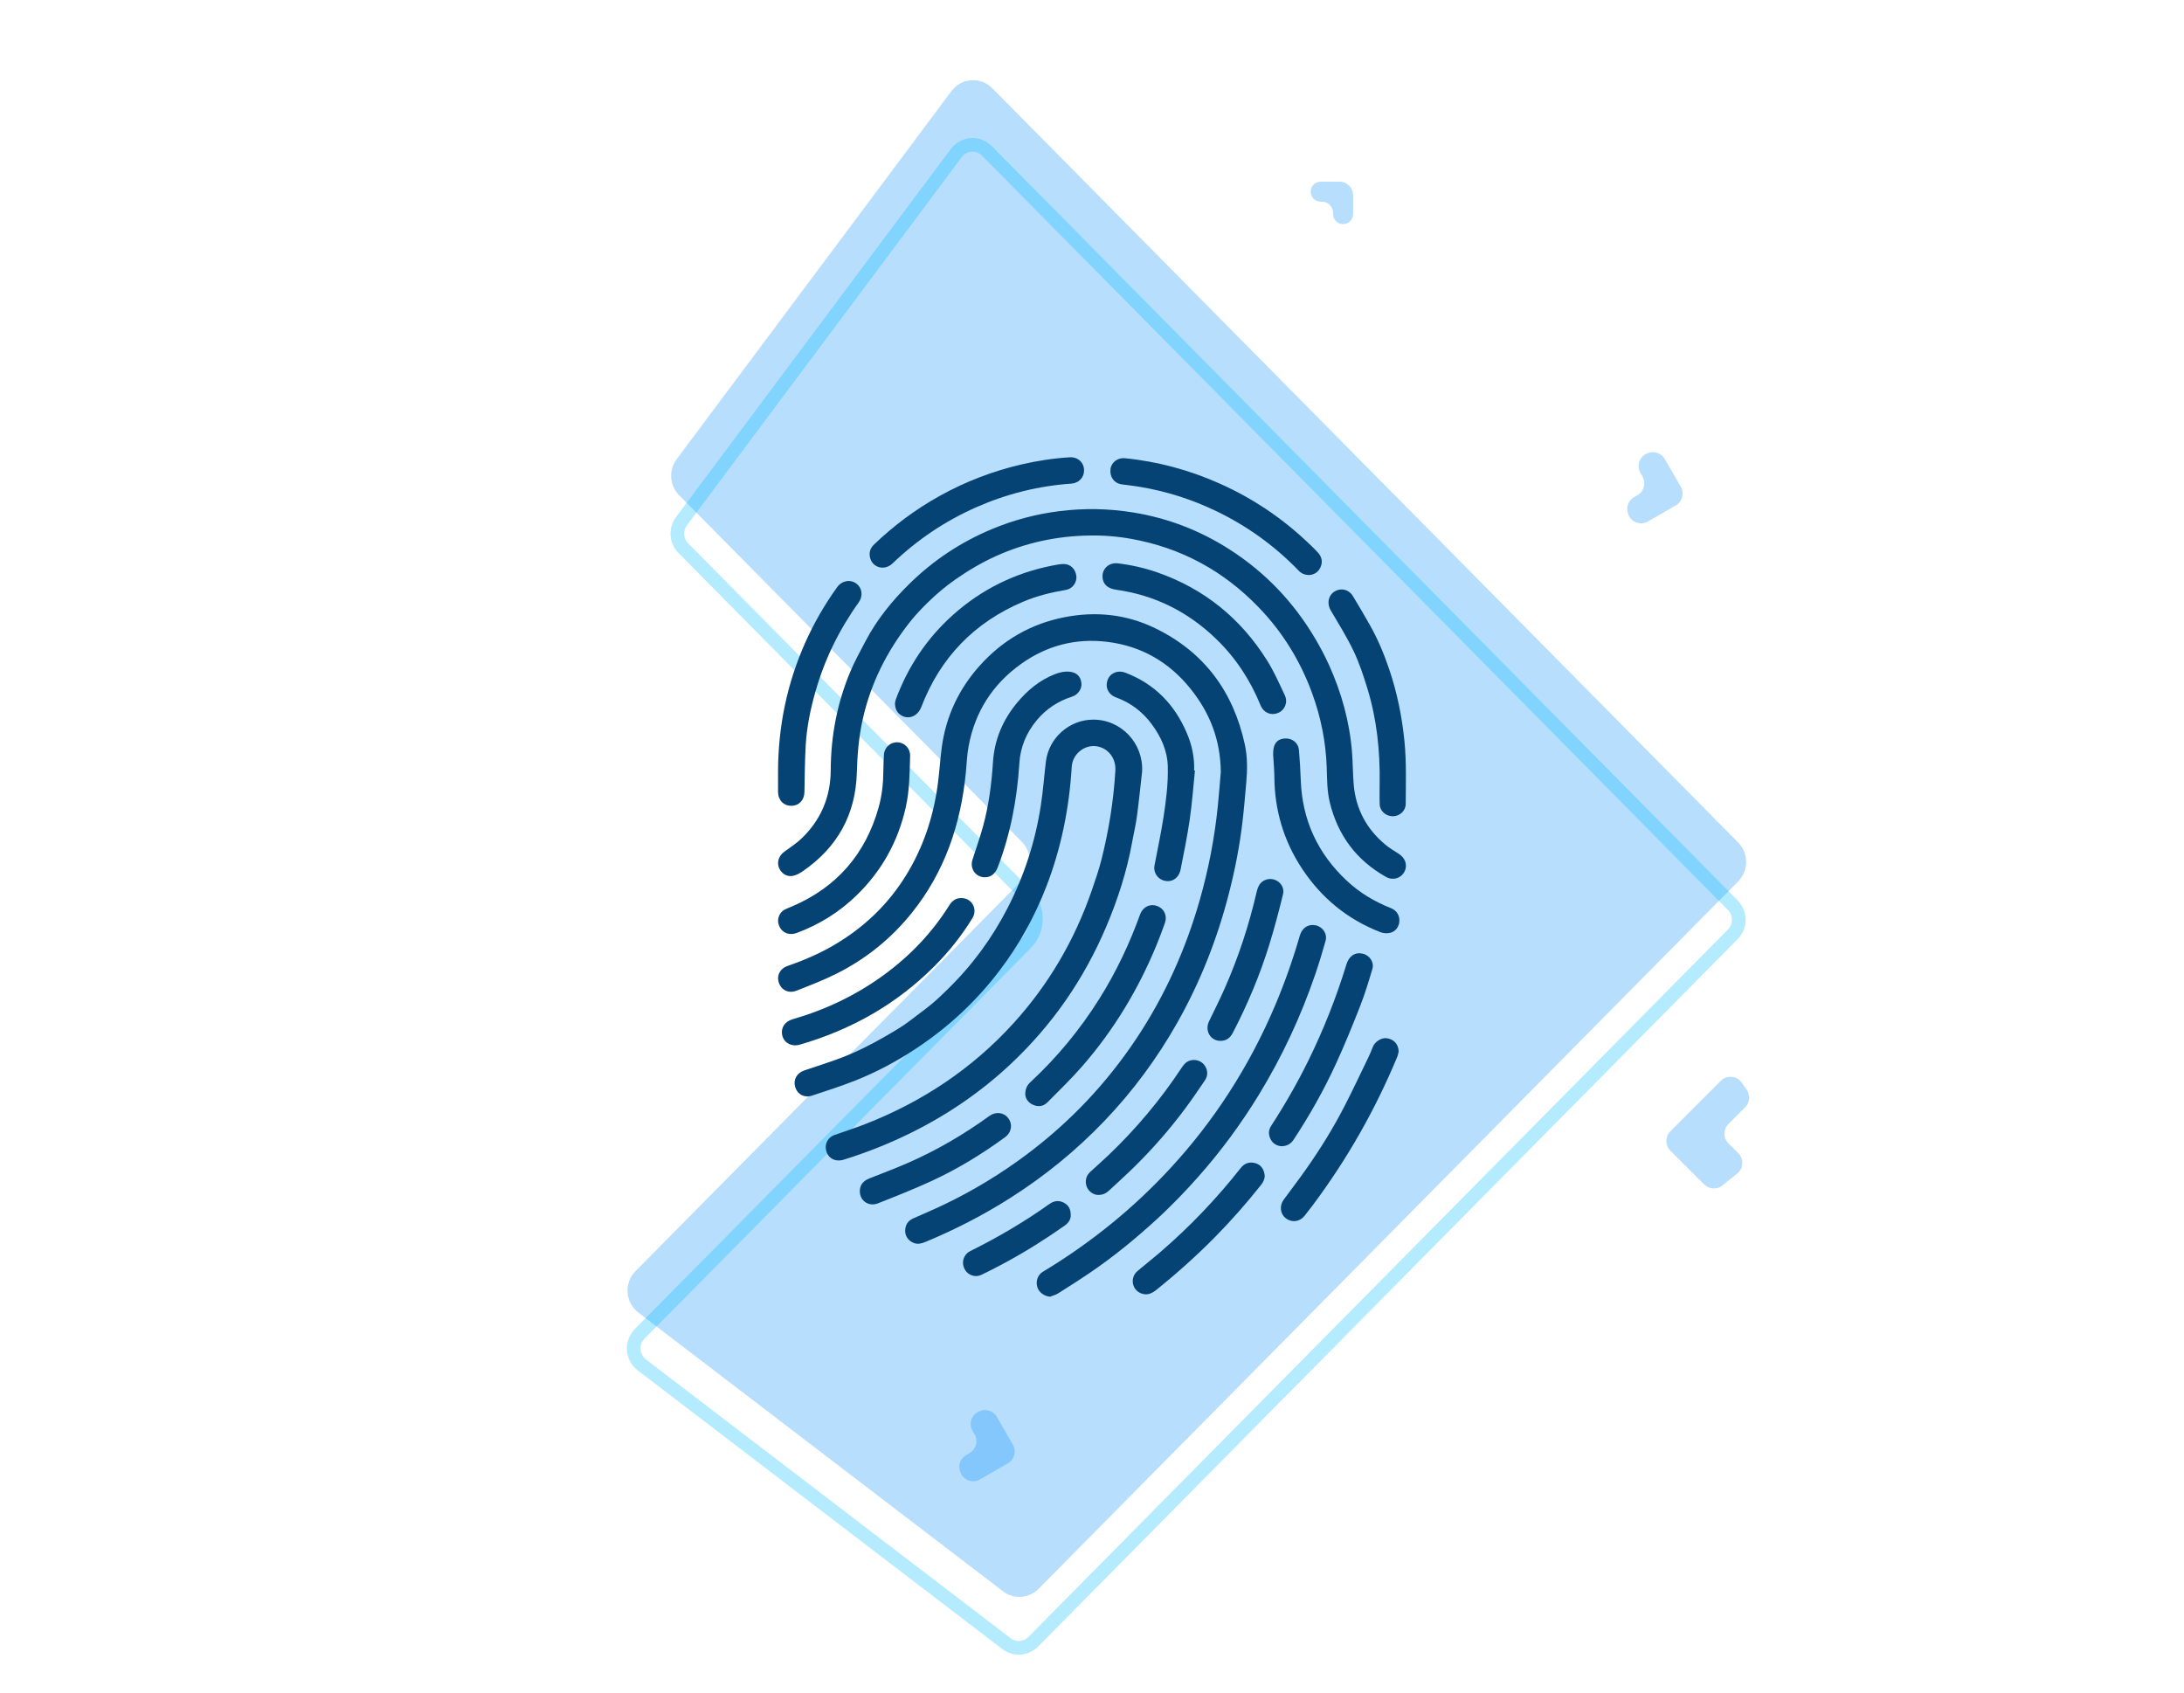 <svg width="320" height="248" viewBox="0 0 320 248" fill="none" xmlns="http://www.w3.org/2000/svg">
<path opacity="0.3" d="M254.679 129.137C256.232 127.566 256.232 125.02 254.679 123.449L145.393 12.929C143.685 11.202 140.861 11.4 139.406 13.35L99.141 67.289C97.946 68.89 98.1 71.138 99.504 72.557L149.71 123.329C151.263 124.9 151.263 127.447 149.71 129.018L93.106 186.26C91.399 187.987 91.594 190.841 93.52 192.314L146.962 233.164C148.546 234.375 150.77 234.219 152.173 232.8L254.679 129.137Z" fill="#1090F9"/>
<path opacity="0.3" d="M253.889 132.632C255.054 133.811 255.054 135.721 253.889 136.899L151.383 240.561C150.33 241.626 148.663 241.743 147.475 240.835L94.033 199.984C92.588 198.88 92.442 196.739 93.722 195.444L150.326 138.202C152.268 136.238 152.268 133.055 150.326 131.091L100.12 80.318C99.067 79.254 98.952 77.569 99.848 76.367L140.112 22.428C141.204 20.966 143.322 20.817 144.603 22.113L253.889 132.632Z" stroke="#05BDFB" stroke-width="2"/>
<path opacity="0.3" d="M196.259 26.618C197.363 26.618 198.259 27.514 198.259 28.618L198.259 31.371C198.259 32.262 197.472 32.947 196.59 32.824C195.865 32.723 195.325 32.103 195.325 31.371L195.325 31.182C195.325 30.282 194.595 29.551 193.694 29.551L193.505 29.551C192.615 29.551 191.93 28.764 192.053 27.882C192.154 27.158 192.774 26.618 193.505 26.618L196.259 26.618Z" fill="#1090F9"/>
<path opacity="0.3" d="M246.27 71.322C246.823 72.279 246.495 73.502 245.538 74.054L241.455 76.412C240.403 77.019 239.057 76.557 238.601 75.431L238.561 75.332C238.186 74.407 238.55 73.347 239.414 72.848L239.929 72.551C240.885 71.999 241.213 70.775 240.661 69.819L240.356 69.291C239.749 68.24 240.212 66.894 241.337 66.438L241.437 66.398C242.361 66.023 243.421 66.387 243.92 67.251L246.27 71.322Z" fill="#1090F9"/>
<path opacity="0.3" d="M148.408 211.678C148.96 212.634 148.633 213.857 147.676 214.41L143.592 216.767C142.541 217.375 141.195 216.912 140.739 215.787L140.698 215.687C140.324 214.762 140.688 213.703 141.552 213.204L142.067 212.906C143.023 212.354 143.351 211.131 142.799 210.174L142.494 209.647C141.887 208.595 142.349 207.25 143.475 206.793L143.574 206.753C144.499 206.378 145.559 206.742 146.058 207.607L148.408 211.678Z" fill="#1090F9"/>
<path opacity="0.3" d="M244.741 168.593C243.96 167.812 243.96 166.545 244.741 165.764L252.142 158.363C253.023 157.482 254.487 157.612 255.198 158.635L255.929 159.685C256.482 160.48 256.386 161.557 255.701 162.241L253.246 164.697C252.465 165.478 252.465 166.744 253.246 167.525L254.7 168.979C255.541 169.82 255.467 171.205 254.54 171.951L252.37 173.697C251.574 174.337 250.424 174.275 249.702 173.553L244.741 168.593Z" fill="#1090F9"/>
<g clip-path="url(#clip0_661_7762)">
<path d="M178.873 113.089C178.814 108.333 177.231 104.42 174.478 100.973C171.337 97.039 167.26 94.662 162.247 94.047C157.623 93.479 153.376 94.581 149.587 97.294C145.427 100.273 142.851 104.307 141.918 109.348C141.683 110.615 141.643 111.918 141.516 113.206C140.77 120.798 138.413 127.77 133.581 133.778C130.577 137.513 126.919 140.469 122.65 142.623C120.739 143.587 118.729 144.364 116.732 145.148C115.419 145.663 114.252 144.951 114.026 143.622C113.876 142.734 114.428 141.86 115.374 141.538C117.74 140.731 120.025 139.745 122.186 138.483C126.564 135.924 130.133 132.53 132.793 128.191C135.227 124.223 136.681 119.901 137.351 115.313C137.634 113.38 137.727 111.42 137.991 109.483C138.614 104.909 140.511 100.906 143.591 97.487C146.915 93.797 151.017 91.419 155.894 90.45C160.514 89.533 165.008 89.984 169.259 92.05C176.438 95.54 180.707 101.33 182.392 109.085C182.798 110.954 182.763 112.855 182.596 114.75C182.427 116.668 182.265 118.589 182.039 120.501C181.619 124.044 180.93 127.541 180.039 130.996C178.338 137.597 175.863 143.887 172.509 149.824C169.549 155.064 166 159.866 161.845 164.217C157.689 168.568 153.059 172.333 147.982 175.557C144.039 178.06 139.903 180.183 135.592 181.972C135.037 182.203 134.483 182.354 133.891 182.124C133.11 181.819 132.614 181.138 132.627 180.326C132.641 179.483 133.026 178.866 133.814 178.518C135.31 177.855 136.818 177.218 138.293 176.512C142.616 174.443 146.693 171.965 150.526 169.083C156.812 164.359 162.141 158.728 166.501 152.179C170.692 145.881 173.747 139.061 175.813 131.789C177.083 127.322 177.958 122.778 178.429 118.159C178.612 116.377 178.744 114.591 178.875 113.087L178.873 113.089Z" fill="#054375"/>
<path d="M167.338 113.08C167.09 115.263 166.873 117.449 166.581 119.626C166.414 120.869 166.116 122.094 165.894 123.33C165.117 127.641 163.784 131.783 162.076 135.805C158.822 143.474 154.179 150.183 148.108 155.885C143.736 159.991 138.836 163.337 133.463 165.993C130.292 167.56 127.016 168.862 123.642 169.913C122.293 170.333 121.15 169.619 120.996 168.291C120.898 167.439 121.401 166.617 122.242 166.314C123.752 165.77 125.287 165.29 126.781 164.705C135.113 161.445 142.394 156.622 148.442 149.987C153.63 144.296 157.434 137.78 159.953 130.509C160.489 128.962 161.024 127.409 161.42 125.823C162.477 121.583 163.165 117.279 163.424 112.911C163.527 111.17 162.466 109.717 160.846 109.377C159.003 108.99 157.149 110.422 157.032 112.345C156.667 118.378 155.497 124.242 153.314 129.885C151.607 134.3 149.339 138.406 146.476 142.182C143.06 146.688 138.986 150.479 134.279 153.596C131.439 155.477 128.451 157.09 125.284 158.338C123.209 159.156 121.08 159.84 118.96 160.539C117.85 160.905 116.826 160.333 116.505 159.258C116.193 158.214 116.745 157.217 117.833 156.849C119.595 156.252 121.372 155.694 123.112 155.042C125.409 154.182 127.597 153.08 129.72 151.85C130.558 151.364 131.401 150.882 132.209 150.35C132.929 149.876 133.612 149.34 134.3 148.818C135.109 148.205 135.93 147.606 136.703 146.951C137.43 146.335 138.112 145.665 138.797 145C142.395 141.506 145.33 137.517 147.627 133.057C150.077 128.297 151.701 123.264 152.51 117.977C152.833 115.867 152.987 113.733 153.241 111.613C153.66 108.116 156.675 105.446 160.184 105.442C164.314 105.438 167.567 108.942 167.339 113.08H167.338Z" fill="#054375"/>
<path d="M159.486 78.468C154.771 78.552 150.254 79.534 145.948 81.472C143.831 82.425 141.845 83.598 139.944 84.932C138.544 85.916 137.236 87.009 136.018 88.202C135.086 89.116 134.171 90.063 133.362 91.085C129.933 95.412 127.512 100.234 126.347 105.663C125.814 108.147 125.615 110.659 125.545 113.192C125.373 119.35 122.699 124.153 117.649 127.638C117.203 127.946 116.687 128.235 116.166 128.338C115.255 128.516 114.423 127.943 114.114 127.084C113.811 126.244 114.154 125.344 114.919 124.794C115.807 124.154 116.737 123.546 117.517 122.787C120.306 120.077 121.7 116.738 121.718 112.843C121.742 107.832 122.659 102.997 124.602 98.38C125.24 96.863 126.046 95.415 126.811 93.954C128.482 90.766 130.729 88.008 133.286 85.503C136.783 82.076 140.796 79.422 145.316 77.532C148.511 76.197 151.823 75.319 155.252 74.891C158.852 74.441 162.446 74.507 166.034 75.088C171.134 75.917 175.849 77.736 180.191 80.527C185.355 83.847 189.49 88.172 192.628 93.444C193.395 94.73 194.102 96.061 194.72 97.424C196.559 101.48 197.735 105.725 198.095 110.176C198.225 111.78 198.209 113.396 198.35 115C198.664 118.545 200.23 121.462 202.954 123.739C203.573 124.256 204.275 124.677 204.96 125.109C205.931 125.721 206.278 126.82 205.762 127.757C205.235 128.712 204.087 129.054 203.072 128.483C198.749 126.055 196.024 122.406 194.845 117.588C194.429 115.89 194.449 114.157 194.39 112.428C194.262 108.699 193.534 105.084 192.256 101.582C190.524 96.839 187.928 92.624 184.426 88.991C179.271 83.642 173.047 80.258 165.726 78.951C163.665 78.583 161.583 78.419 159.486 78.469V78.468Z" fill="#054375"/>
<path d="M153.843 190C152.957 189.904 152.213 189.354 151.982 188.56C151.735 187.711 152.051 186.793 152.79 186.348C156.378 184.191 159.791 181.787 163.032 179.137C166.064 176.658 168.901 173.973 171.556 171.092C174.682 167.698 177.503 164.067 180.01 160.197C182.698 156.05 184.992 151.691 186.908 147.133C188.284 143.86 189.46 140.517 190.444 137.105C190.781 135.936 191.687 135.352 192.774 135.58C193.813 135.8 194.512 136.829 194.222 137.86C193.768 139.479 193.28 141.092 192.738 142.684C190.626 148.881 187.883 154.785 184.468 160.374C181.842 164.671 178.872 168.714 175.523 172.474C174.612 173.497 173.691 174.51 172.734 175.488C171.665 176.58 170.576 177.655 169.449 178.687C166.4 181.478 163.209 184.097 159.791 186.423C158.227 187.488 156.63 188.504 155.03 189.513C154.674 189.737 154.241 189.839 153.844 189.998L153.843 190Z" fill="#054375"/>
<path d="M150.224 160.363C150.224 159.472 150.521 158.982 150.987 158.55C154.897 154.915 158.266 150.831 161.102 146.304C163.531 142.429 165.479 138.322 167.033 134.022C167.485 132.772 168.697 132.282 169.829 132.88C170.636 133.306 171.021 134.271 170.693 135.207C170.302 136.327 169.882 137.44 169.43 138.536C166.767 144.999 163.192 150.913 158.607 156.187C156.991 158.045 155.211 159.763 153.477 161.515C152.868 162.131 152.092 162.224 151.309 161.855C150.594 161.517 150.25 160.906 150.224 160.363Z" fill="#054375"/>
<path d="M163.643 82.526C165.603 82.749 167.623 83.189 169.585 83.875C176.454 86.275 181.795 90.616 185.648 96.766C186.656 98.374 187.432 100.133 188.244 101.857C188.74 102.913 188.259 104.047 187.267 104.459C186.229 104.89 185.141 104.436 184.69 103.329C183.186 99.645 181.052 96.385 178.189 93.619C174.076 89.645 169.203 87.202 163.528 86.406C162.238 86.226 161.539 85.545 161.539 84.445C161.541 83.323 162.414 82.483 163.643 82.526Z" fill="#054375"/>
<path d="M131.13 103.045C131.16 102.905 131.181 102.677 131.258 102.469C133.043 97.672 135.795 93.532 139.613 90.113C143.834 86.333 148.734 83.931 154.284 82.85C154.784 82.752 155.291 82.656 155.798 82.641C156.818 82.612 157.594 83.361 157.709 84.421C157.808 85.335 157.144 86.27 156.196 86.43C154.058 86.791 151.962 87.299 149.961 88.143C142.788 91.163 137.786 96.315 134.993 103.583C134.475 104.932 133.191 105.445 132.135 104.87C131.444 104.493 131.153 103.892 131.131 103.044L131.13 103.045Z" fill="#054375"/>
<path d="M140.88 131.584C142.409 131.603 143.289 133.205 142.476 134.534C140.898 137.111 139.026 139.458 136.891 141.594C131.326 147.163 124.695 150.896 117.162 153.072C116.026 153.401 114.924 152.842 114.64 151.8C114.339 150.696 114.947 149.686 116.112 149.349C120.964 147.951 125.458 145.815 129.537 142.826C133.35 140.032 136.57 136.675 139.084 132.658C139.509 131.979 140.062 131.573 140.88 131.584Z" fill="#054375"/>
<path d="M133.352 110.775C133.273 113.317 133.268 115.86 132.696 118.362C131.56 123.337 129.19 127.607 125.533 131.164C122.996 133.632 120.064 135.467 116.749 136.694C115.489 137.16 114.327 136.556 114.044 135.278C113.881 134.542 114.243 133.684 114.918 133.309C115.283 133.106 115.685 132.969 116.071 132.803C122.611 129.995 126.821 125.139 128.74 118.292C129.216 116.592 129.412 114.841 129.426 113.071C129.433 112.244 129.465 111.416 129.514 110.59C129.578 109.507 130.476 108.707 131.528 108.765C132.591 108.824 133.384 109.691 133.352 110.775Z" fill="#054375"/>
<path d="M158.837 68.922C158.839 69.968 158.061 70.786 156.971 70.862C152.13 71.199 147.496 72.362 143.055 74.317C138.469 76.336 134.382 79.096 130.764 82.564C129.597 83.682 127.809 83.187 127.471 81.668C127.311 80.952 127.511 80.317 128.037 79.811C130.946 77.012 134.156 74.622 137.685 72.662C141.478 70.555 145.486 69.016 149.711 68.041C152.026 67.507 154.371 67.144 156.744 67.004C157.944 66.934 158.835 67.785 158.837 68.922Z" fill="#054375"/>
<path d="M144.283 128.543C142.965 128.531 142.073 127.283 142.478 125.997C142.992 124.364 143.576 122.751 144.028 121.102C144.873 118.018 145.288 114.86 145.491 111.67C145.7 108.382 146.932 105.486 149.03 102.961C150.53 101.156 152.292 99.681 154.499 98.808C155.217 98.524 155.958 98.343 156.741 98.425C157.768 98.532 158.35 99.115 158.452 100.131C158.532 100.937 157.953 101.792 157.111 102.061C155.04 102.723 153.287 103.863 151.898 105.54C150.386 107.363 149.504 109.455 149.356 111.828C149.027 117.069 148.069 122.175 146.185 127.09C145.821 128.042 145.162 128.55 144.283 128.543Z" fill="#054375"/>
<path d="M191.843 84.255C191.157 84.254 190.671 84.019 190.266 83.599C186.752 79.961 182.711 77.054 178.156 74.867C174.602 73.161 170.882 71.976 166.993 71.332C166.12 71.188 165.24 71.085 164.362 70.97C163.26 70.825 162.575 69.907 162.709 68.741C162.823 67.746 163.763 67.036 164.806 67.139C169.674 67.622 174.333 68.892 178.79 70.89C183.687 73.086 188.07 76.056 191.935 79.788C192.346 80.185 192.767 80.576 193.142 81.004C193.682 81.621 193.823 82.333 193.485 83.101C193.154 83.852 192.543 84.198 191.843 84.256V84.255Z" fill="#054375"/>
<path d="M114 112.999C114.021 106.459 115.307 100.187 117.963 94.207C119.243 91.325 120.811 88.609 122.65 86.049C123.347 85.08 124.558 84.841 125.455 85.497C126.338 86.144 126.493 87.328 125.795 88.301C122.934 92.299 120.806 96.65 119.466 101.384C118.743 103.937 118.208 106.53 118.054 109.178C117.923 111.459 117.912 113.749 117.868 116.035C117.846 117.234 117.072 118.071 115.931 118.068C114.803 118.066 114.001 117.219 114 116.024C113.998 115.015 114 114.006 114 112.998V112.999Z" fill="#054375"/>
<path d="M188.412 108.2C189.394 108.196 190.236 108.894 190.32 109.881C190.446 111.364 190.535 112.852 190.59 114.34C190.804 120.17 193.073 125.052 197.309 129.027C199.194 130.796 201.373 132.104 203.775 133.052C204.636 133.392 205.08 134.108 205.034 134.987C204.993 135.784 204.479 136.505 203.66 136.687C203.221 136.785 202.685 136.75 202.266 136.587C197.438 134.714 193.61 131.578 190.762 127.258C188.085 123.197 186.757 118.717 186.72 113.847C186.711 112.765 186.595 111.684 186.543 110.602C186.529 110.319 186.545 110.029 186.59 109.748C186.753 108.717 187.367 108.205 188.413 108.2H188.412Z" fill="#054375"/>
<path d="M202.147 114.766C202.217 110.027 201.731 105.354 200.33 100.814C199.764 98.981 199.161 97.138 198.337 95.412C197.358 93.361 196.148 91.416 194.99 89.454C194.335 88.343 194.661 87.032 195.806 86.528C196.664 86.151 197.679 86.444 198.206 87.304C199.06 88.699 199.876 90.117 200.687 91.537C201.858 93.588 202.761 95.759 203.522 97.992C204.691 101.423 205.413 104.947 205.776 108.553C206.087 111.635 205.977 114.72 205.966 117.803C205.962 118.783 205.118 119.576 204.122 119.601C203.102 119.627 202.199 118.874 202.156 117.881C202.112 116.844 202.146 115.804 202.146 114.766H202.147Z" fill="#054375"/>
<path d="M175.083 112.904C174.838 115.278 174.669 117.664 174.327 120.025C173.97 122.493 173.47 124.941 172.985 127.388C172.705 128.804 171.482 129.457 170.257 128.923C169.473 128.581 168.991 127.692 169.149 126.854C169.594 124.491 170.105 122.138 170.474 119.764C170.858 117.3 171.169 114.819 171.105 112.314C171.044 109.952 170.091 107.911 168.71 106.057C167.366 104.254 165.629 102.954 163.507 102.18C162.399 101.776 161.898 100.7 162.284 99.637C162.652 98.624 163.755 98.14 164.847 98.552C169.155 100.173 172.098 103.203 173.891 107.403C174.639 109.154 175.035 110.979 174.961 112.896C175.001 112.898 175.043 112.901 175.083 112.904Z" fill="#054375"/>
<path d="M187.727 167.948C187.094 167.887 186.5 167.586 186.159 166.903C185.824 166.232 185.852 165.569 186.265 164.935C188.243 161.897 190.042 158.756 191.648 155.506C193.907 150.929 195.779 146.198 197.275 141.318C197.658 140.067 198.543 139.479 199.654 139.733C200.68 139.968 201.377 140.972 201.078 141.984C200.542 143.798 199.994 145.616 199.304 147.375C198.182 150.242 197.019 153.096 195.734 155.892C193.954 159.769 191.856 163.482 189.503 167.044C189.121 167.622 188.501 167.955 187.728 167.948H187.727Z" fill="#054375"/>
<path d="M204.936 154.069C204.863 154.341 204.819 154.626 204.711 154.884C201.484 162.652 197.35 169.905 192.311 176.638C191.933 177.144 191.547 177.644 191.152 178.137C190.427 179.039 189.289 179.184 188.391 178.499C187.575 177.876 187.429 176.686 188.079 175.794C189.185 174.276 190.332 172.786 191.411 171.249C193.451 168.344 195.321 165.327 196.95 162.172C198.19 159.771 199.335 157.321 200.513 154.888C200.753 154.389 200.966 153.875 201.166 153.358C201.432 152.672 202.334 152.06 203.064 152.114C204.164 152.196 204.894 152.942 204.935 154.069H204.936Z" fill="#054375"/>
<path d="M185.306 172.249C185.308 172.781 185.089 173.216 184.771 173.615C182.656 176.282 180.412 178.833 178.022 181.258C175.315 184.005 172.447 186.567 169.443 188.985C168.765 189.531 168.064 189.847 167.204 189.513C165.826 188.978 165.533 187.196 166.673 186.229C167.797 185.276 168.96 184.368 170.075 183.405C174.37 179.699 178.269 175.612 181.779 171.154C182.28 170.518 182.919 170.232 183.718 170.379C184.46 170.516 184.96 170.957 185.195 171.677C185.255 171.86 185.27 172.058 185.306 172.248L185.306 172.249Z" fill="#054375"/>
<path d="M160.897 175.086C160.264 175.088 159.517 174.602 159.247 173.926C158.934 173.14 159.095 172.314 159.717 171.731C160.616 170.889 161.551 170.085 162.442 169.234C166.457 165.398 170.01 161.172 173.075 156.536C173.403 156.04 173.748 155.579 174.353 155.395C175.128 155.16 175.975 155.417 176.458 156.046C176.966 156.707 177.033 157.575 176.556 158.28C175.611 159.673 174.665 161.067 173.661 162.416C171.432 165.414 168.981 168.224 166.327 170.849C165.088 172.075 163.789 173.24 162.514 174.429C162.097 174.817 161.625 175.095 160.896 175.086H160.897Z" fill="#054375"/>
<path d="M178.828 152.512C177.35 152.512 176.484 151.019 177.15 149.642C177.929 148.033 178.731 146.432 179.454 144.796C181.46 140.261 182.992 135.565 184.115 130.737C184.315 129.88 184.628 129.163 185.541 128.88C186.91 128.455 188.326 129.638 187.987 131.029C187.387 133.495 186.738 135.954 185.99 138.379C184.604 142.87 182.785 147.19 180.616 151.361C180.236 152.091 179.669 152.51 178.828 152.512Z" fill="#054375"/>
<path d="M125.982 174.542C125.981 173.643 126.459 173.028 127.389 172.661C129.342 171.888 131.313 171.153 133.233 170.303C137.381 168.467 141.28 166.185 144.955 163.52C145.892 162.839 147.071 162.969 147.725 163.834C148.398 164.723 148.223 165.922 147.273 166.617C143.904 169.083 140.353 171.259 136.566 173.008C133.966 174.208 131.299 175.267 128.634 176.318C127.274 176.855 125.983 175.933 125.982 174.543V174.542Z" fill="#054375"/>
<path d="M156.884 178.057C156.91 178.679 156.544 179.195 155.968 179.6C153.176 181.564 150.292 183.384 147.288 185.004C146.126 185.632 144.954 186.244 143.761 186.808C142.915 187.207 141.894 186.861 141.42 186.104C140.897 185.269 141.021 184.242 141.732 183.598C141.863 183.48 142.022 183.384 142.181 183.304C146.209 181.3 150.081 179.034 153.747 176.422C154.432 175.933 155.156 175.83 155.905 176.237C156.568 176.598 156.892 177.18 156.885 178.057H156.884Z" fill="#054375"/>
</g>
<defs>
<clipPath id="clip0_661_7762">
<rect width="92" height="123" fill="white" transform="translate(114 67)"/>
</clipPath>
</defs>
</svg>
